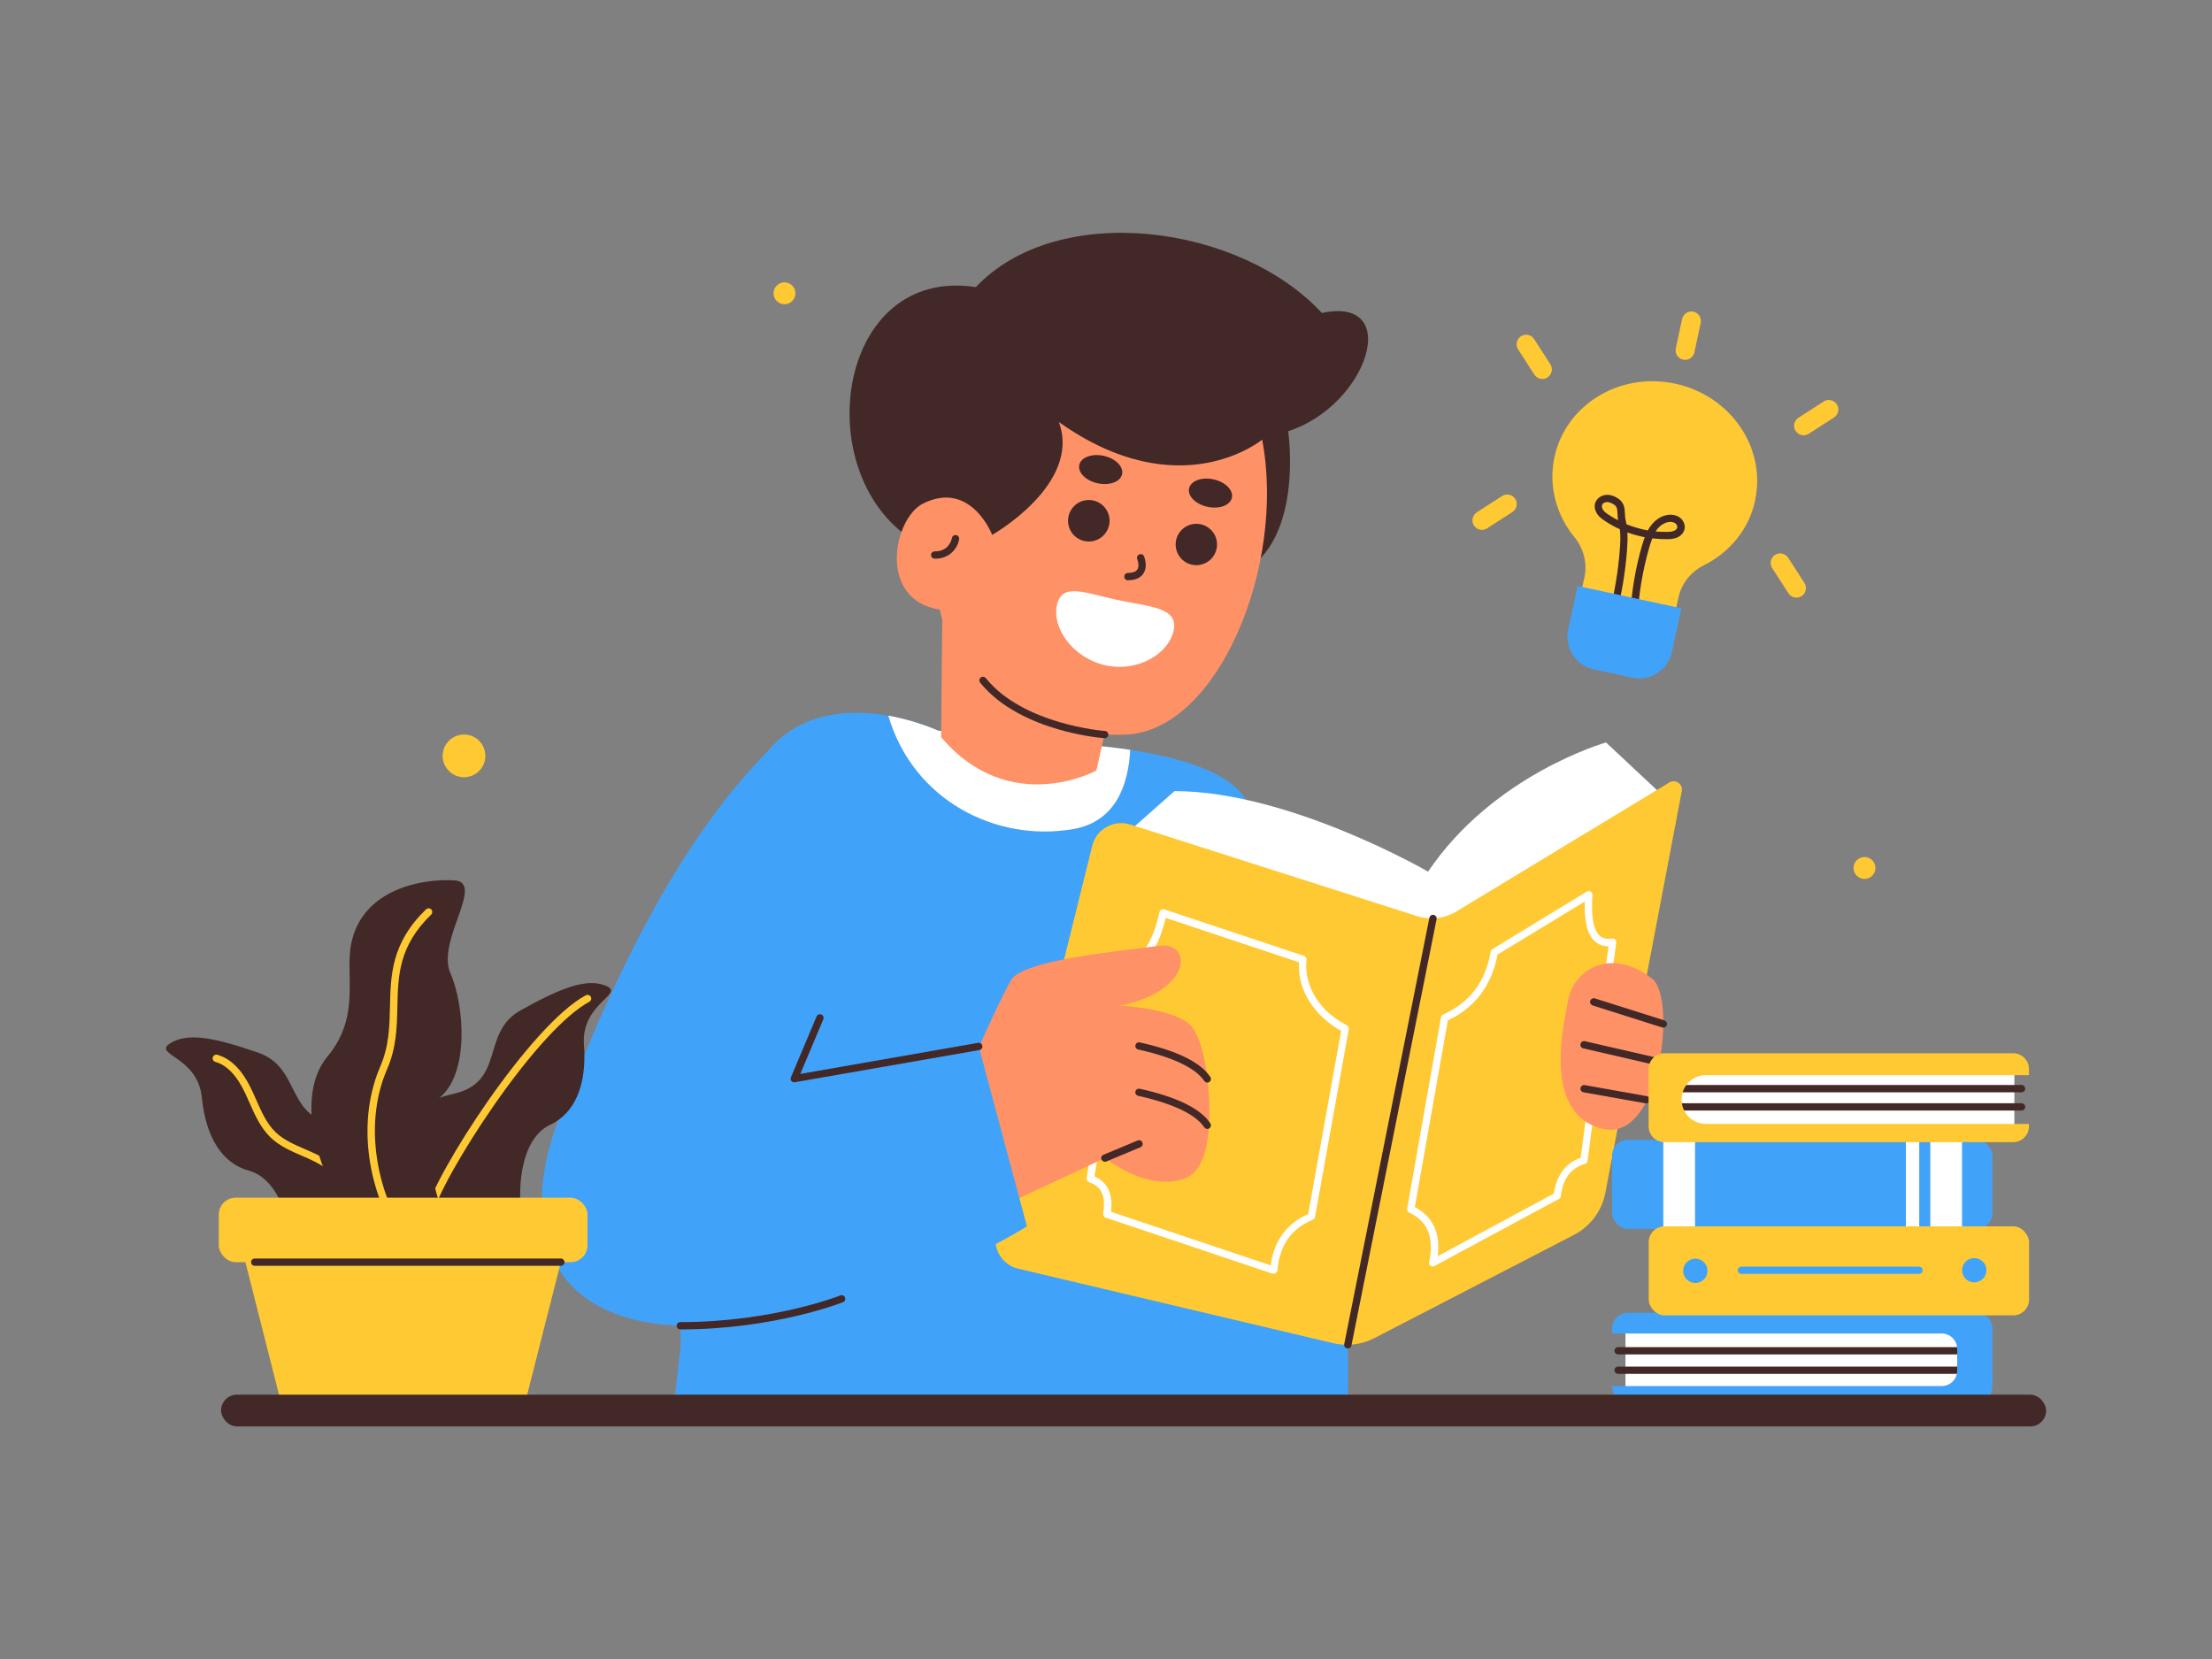 <svg xmlns="http://www.w3.org/2000/svg" viewBox="0 0 2000 1500"><rect x="0" y="0" width="2000" height="1500" fill="#808080" stroke="none"/><rect width="307.5" height="56.2" x="1513.8" y="965.5" fill="#fff"/><path fill="#422826" d="M1827.8,987.6h-319.8c-1.8,0-3.3-1.5-3.3-3.3s1.5-3.3,3.3-3.3h319.8c1.8,0,3.3,1.5,3.3,3.3s-1.5,3.3-3.3,3.3Z"/><path fill="#422826" d="M1827.8,1004.1h-319.8c-1.8,0-3.3-1.5-3.3-3.3s1.5-3.3,3.3-3.3h319.8c1.8,0,3.3,1.5,3.3,3.3s-1.5,3.3-3.3,3.3Z"/><path fill="#41a2f9" d="M608.9,1274.6s2.4-22.8,6.6-59.1c0,0-15.1-467.7,93.7-550.9,29.3-22.4,65.8-22.5,94.1-17.5,25.9,4.6,44.9,13.5,44.9,13.5l132.2,12.8s18.1,1,41.6,4.6c34.5,5.3,80.8,16.3,99.5,38.4,28.9,34.2,58.9,148.8,71.3,212.6,31.3,160.3,25.7,345.6,25.7,345.6h-609.5Z"/><path fill="#fff" d="M1021.9,678c-1.7,31.7-13.1,64.9-51.5,71.6-70.2,12.2-145-26.4-167.2-102.5,25.9,4.6,44.9,13.5,44.9,13.5l132.2,12.8s18.1,1,41.6,4.6Z"/><path fill="#422826" d="M1201.4,980.8c-1.5,0-2.9-1.1-3.2-2.6l-32.9-160.1c-.4-1.8.8-3.5,2.6-3.9,1.8-.4,3.5.8,3.9,2.6l32.9,160.1c.4,1.8-.8,3.5-2.6,3.9-.2,0-.4,0-.7,0Z"/><path fill="#ff9167" d="M1013.9,595.6l-19.5,87.2-3.1,13.9s-78.3,42.9-140.4-30.2l1.3-131.6,7.6,2.9,154,57.9Z"/><path fill="#422826" d="M1119.5,519.2c53.8-24.5,48-108.8,45.2-129.3,72.3-23.5,103.8-122.7,30.5-106.9-74.1-80.2-238.5-102.1-312.9-23.4-127.7-19.6-152.4,173.5-53.1,231,99.3,57.5,290.4,28.7,290.4,28.7Z"/><path fill="#ff9167" d="M1141.2,397.5c21.7,114-40,262.8-122.9,266.7-94.5,4.4-161.1-68.5-168.5-113-56.7-8.8-42-82.3-15.4-95.8,43.3-21.9,62.7,28.2,62.7,28.2,0,0,80.9-45.7,60.3-102,109.5,77.7,183.8,15.9,183.8,15.9Z"/><path fill="#fff" d="M1061.2,570c-4.5,21.1-32.3,37.9-61.4,31.6-29.2-6.3-48.7-33.3-44.2-54.3,4.5-21.1,25.3-11.1,54.4-4.9,29.2,6.3,55.7,6.5,51.2,27.6Z"/><circle cx="1081.4" cy="491.8" r="18.7" fill="#422826" transform="rotate(-54.1 1082.03 491.774)"/><path fill="#422826" d="M1002.8,474.8c-2.2,10.1-12.1,16.6-22.3,14.4-10.1-2.2-16.6-12.1-14.4-22.3,2.2-10.1,12.1-16.6,22.3-14.4,10.1,2.2,16.6,12.1,14.4,22.3Z"/><ellipse cx="1093.7" cy="445.4" fill="#422826" rx="12.7" ry="19.8" transform="rotate(-77.8 1094.346 445.137)"/><ellipse cx="994.5" cy="424" fill="#422826" rx="12.7" ry="19.8" transform="rotate(-77.8 995.191 423.855)"/><path fill="#422826" d="M1020.2,524.7c-.1,0-.3,0-.4,0-1.8,0-3.3-1.5-3.3-3.4,0-1.8,1.6-3.3,3.4-3.3,2.8,0,6.5-.4,8.3-2.9,1.5-2.1,1.5-5.5,0-9.7-.6-1.7.3-3.6,2.1-4.2,1.7-.6,3.6.3,4.2,2,2.8,8.1,1,13-1,15.8-1.9,2.6-5.7,5.6-13.3,5.6Z"/><path fill="#422826" d="M998.7,667.4c0,0-.2,0-.2,0-.8,0-19.3-1.4-42.5-8.2-21.5-6.3-51.1-18.8-69.8-42-1.1-1.4-.9-3.5.5-4.6,1.4-1.1,3.5-.9,4.6.5,33.9,42.1,106.9,47.8,107.7,47.8,1.8.1,3.2,1.7,3.1,3.5-.1,1.7-1.6,3.1-3.3,3.1Z"/><path fill="#422826" d="M846.2,505.1c-.4,0-.9,0-1.3,0-1.8-.1-3.2-1.7-3.1-3.5.1-1.8,1.7-3.2,3.5-3.1,3.5.2,7.2-.9,10-3.1,2.8-2.2,4.7-5.5,5.4-8.9.3-1.8,2-3,3.8-2.7,1.8.3,3,2,2.7,3.8-.9,5.1-3.7,9.8-7.8,13-3.7,2.9-8.4,4.5-13.2,4.5Z"/><path fill="#fff" d="M1017.4,754.7l44.5-39.4c103.8,0,229.3,72.8,229.3,72.8,59.5-88.2,160.9-116.8,160.9-116.8l56,52.4-233.4,196.7-257.2-165.6Z"/><path fill="#ffc933" d="M1021.8,745.4l259.4,82.9c11.9,3.8,24.9,2.3,35.6-4.2l192.5-116.6c5.6-3.4,12.5,1.4,11.3,7.8l-69.1,363.1c-3.1,16.4-13.6,30.5-28.5,38.2l-180.4,93.3c-11.4,5.9-24.5,7.5-37,4.6l-285-67.4c-14.5-3.4-23.4-18.1-19.8-32.5l86.8-350c3.7-15,19.4-23.8,34.2-19.1Z"/><path fill="#fff" d="M1295.5,1145.2c-.7,0-1.4-.2-2-.7-1-.8-1.5-2.1-1.3-3.3,4.6-22.3-1.3-37-18-44.8-1.4-.6-2.1-2.1-1.9-3.6l30.6-173.1c.2-1.1.9-2,1.9-2.4,24.1-10.8,38.2-29.4,43-56.8.2-.9.7-1.8,1.5-2.3l85.5-52.1c1.1-.6,2.4-.6,3.4,0,1.1.6,1.7,1.8,1.6,3-1.3,19.3.9,31.7,6.4,36.8,2.7,2.5,6.4,3.4,11.3,2.7,1-.1,2.1.2,2.8.9.7.7,1.1,1.8,1,2.8l-25.9,197.3c-.2,1.3-1.1,2.4-2.3,2.7-12.9,3.9-20,13.4-21.9,29.2-.1,1.1-.8,2-1.7,2.5l-112.4,60.6c-.5.3-1,.4-1.6.4ZM1279.4,1091.5c16.2,8.6,23.1,23.4,20.5,44.3l105-56.6c2.4-16.6,10.6-27.5,24.3-32.4l25.1-191.2c-5,0-9.2-1.6-12.5-4.7-6.6-6.1-9.4-17.5-8.9-35.8l-78.9,48c-5.3,28-20.4,48-44.9,59.5l-29.9,168.9Z"/><path fill="#fff" d="M1151.7,1151.8c-.4,0-.7,0-1.1-.2l-151-50.7c-1.5-.5-2.5-2.1-2.2-3.7,3.5-20.4-5.6-25.9-12.7-28.3-1.5-.5-2.5-2.1-2.2-3.7l31.6-197.3c.3-1.8,2-3,3.8-2.7,14,2.1,23.7-10.8,30.4-40.5.2-.9.8-1.7,1.6-2.2.8-.5,1.8-.6,2.7-.3l126.5,42.1c1.5.5,2.4,2,2.2,3.5-2.1,17.6,6.2,43.7,36.5,59.2,1.3.7,2,2.1,1.7,3.5l-30.5,169.8c-.2,1.1-.9,2-2,2.5-19.5,8.1-30,23-32,45.7,0,1-.6,1.9-1.5,2.5-.5.4-1.2.5-1.8.5ZM1004.4,1095.6l144.5,48.5c3-22.2,14.4-37.8,33.9-46.4l29.8-165.6c-11.2-6.2-21-15-27.7-25.1-7.7-11.5-11.2-24.2-10.3-36.9l-120.6-40.2c-4.7,19.4-13.3,42.3-32.9,42.3-.3,0-.5,0-.8,0l-30.7,191.5c14.5,6.2,16.4,20.1,14.9,31.9Z"/><path fill="#ff9167" d="M877.8,963.3s25.4-58.4,36.4-77.2c11-18.7,102.5-26.5,133.4-30.9s31,40.8-34.7,54c0,0,43.5,2.2,61.4,15.8,9.5,7.2,15.2,30.5,17.4,50.3,2.1,19,7.3,80.4-20.9,90.4-34.2,12.1-71.6-18.7-71.6-18.7l-103.6,48.5-17.6-132.3Z"/><path fill="#41a2f9" d="M709.1,664.6c-100.3,92.6-163.1,242.5-202.8,343.9-39.7,101.4-14.3,200.6,143.3,189.6,157.6-11,278.9-89.3,278.9-89.3l-48-179.3-153.8,15.1-17.6-280Z"/><path fill="#ff9167" d="M1494,885.1c-35.8-28.6-70.5-9.9-76.1,18.7-5.5,28.7-22,103.6,30.9,116.8,52.9,13.2,67.2-117.9,45.2-135.6Z"/><path fill="#422826" d="M1503.9,929.2c-.3,0-.7,0-1-.2l-62.9-19.9c-1.7-.6-2.7-2.4-2.2-4.2.6-1.7,2.4-2.7,4.2-2.2l62.9,19.9c1.7.6,2.7,2.4,2.2,4.2-.4,1.4-1.7,2.3-3.2,2.3Z"/><path fill="#422826" d="M1499.5,963.4c-.2,0-.5,0-.7,0l-67.3-15.5c-1.8-.4-2.9-2.2-2.5-4,.4-1.8,2.2-2.9,4-2.5l67.3,15.5c1.8.4,2.9,2.2,2.5,4-.4,1.5-1.7,2.6-3.2,2.6Z"/><path fill="#422826" d="M1488.5,997.6c-.2,0-.4,0-.6,0l-56.2-10c-1.8-.3-3-2-2.7-3.8.3-1.8,2.1-3,3.8-2.7l56.2,10c1.8.3,3,2,2.7,3.8-.3,1.6-1.7,2.7-3.3,2.7Z"/><path fill="#422826" d="M1218.7,1219.2c-.2,0-.4,0-.7,0-1.8-.4-3-2.1-2.6-3.9l77-385.5c.4-1.8,2.1-3,3.9-2.6,1.8.4,3,2.1,2.6,3.9l-77,385.5c-.3,1.6-1.7,2.7-3.2,2.7Z"/><rect width="308.6" height="57.3" x="1469.7" y="1200.3" fill="#fff"/><path fill="#422826" d="M1792.9,1224.6h-329.9c-1.8,0-3.3-1.5-3.3-3.3s1.5-3.3,3.3-3.3h329.9c1.8,0,3.3,1.5,3.3,3.3s-1.5,3.3-3.3,3.3Z"/><path fill="#422826" d="M1792.9,1242.2h-329.9c-1.8,0-3.3-1.5-3.3-3.3s1.5-3.3,3.3-3.3h329.9c1.8,0,3.3,1.5,3.3,3.3s-1.5,3.3-3.3,3.3Z"/><path fill="#41a2f9" d="M1801.5,1201.4v51.8c0,7.9-6.4,14.3-14.3,14.3h-315.3c-7.9,0-14.3-6.4-14.3-14.3h0s298,0,298,0c7.7,0,14-6.2,14-14v-19.5c0-7.7-6.2-14-14-14h-298v-4.4c0-7.9,6.4-14.3,14.3-14.3h315.3c7.9,0,14.3,6.4,14.3,14.3Z"/><rect width="343.9" height="80.5" x="1457.6" y="1030.6" fill="#41a2f9" rx="14.3" ry="14.3"/><rect width="28.7" height="109.1" x="1503.9" y="1017.3" fill="#fff"/><rect width="28.7" height="109.1" x="1745.3" y="1017.3" fill="#fff"/><rect width="12.1" height="109.1" x="1723.2" y="1017.3" fill="#fff"/><rect width="343.9" height="80.5" x="1490.7" y="1108.8" fill="#ffc933" rx="14.3" ry="14.3"/><path fill="#ffc933" d="M1520.4,994.2h0c0,12.2,9.9,22,22,22h292.1v2.2c0,7.9-6.4,14.3-14.3,14.3h-315.3c-7.9,0-14.3-6.4-14.3-14.3v-51.8c0-7.9,6.4-14.3,14.3-14.3h315.3c7.9,0,14.3,6.4,14.3,14.3v5.5h-292.1c-12.2,0-22,9.9-22,22Z"/><path fill="#ffc933" d="M1586.9,452.3c10.2-47.4-22.1-94.6-72.2-105.4-50.1-10.8-99,18.9-109.2,66.3-5.7,26.4,1.8,52.7,18.2,72.7,8.2,10.1,11.6,23.2,8.9,36l-3.1,14.2,85,18.3,3.1-14.2c2.7-12.7,11.3-23.3,22.9-29.1,23.2-11.5,40.8-32.4,46.5-58.8Z"/><path fill="#422826" d="M1477.2,561.3c0,0-.1,0-.2,0-1.8,0-3.2-1.6-3.1-3.5,1.1-22,4.7-43.9,10.9-65.1.7-2.2,1.4-4.6,2.3-7-5.3-1-10.6-2.5-15.7-4.3.3,4.9.1,10-.3,15.7-1.5,20.3-4.9,40.5-10.1,60.1-.5,1.8-2.3,2.8-4,2.3-1.8-.5-2.8-2.3-2.3-4,5.1-19.2,8.4-39,9.9-58.9.5-6.7.7-12.6,0-18.1-4.7-2.1-9.2-4.6-13.5-7.5-2.5-1.7-5.2-3.6-7-6.3-2.3-3.4-2.9-7.6-1.4-10.9,1.6-3.6,5.4-6.1,9.7-6.4,3.2-.2,6.6.8,10,2.9,6.3,3.9,6.6,9.3,6.8,14.1.1,2.1.2,4.4.8,6.7.2,1,.4,1.9.6,2.9,6.2,2.5,12.7,4.4,19.3,5.6.7-1.3,1.4-2.5,2.3-3.7,4.3-6.1,10.4-9.9,16.7-10.5,3.8-.3,7.3.6,10,2.6,3.3,2.5,5,6.7,4.2,10.4-.7,3.3-3.3,6.2-6.9,7.7-3,1.2-6,1.4-8.7,1.4-4.5,0-9.1-.2-13.6-.7-1,2.6-1.8,5.2-2.6,7.8-6,20.7-9.6,42-10.7,63.5,0,1.8-1.5,3.1-3.3,3.1ZM1496.9,480.5c3.4.3,6.9.5,10.3.4,2,0,4.4-.1,6.3-.9,1.6-.6,2.7-1.8,3-3,.3-1.2-.4-2.8-1.7-3.8-1.3-1-3.3-1.5-5.4-1.3-4.3.4-8.7,3.2-11.9,7.7-.2.3-.4.6-.6.9ZM1453,454c-.1,0-.2,0-.4,0-1.8,0-3.5,1.1-4,2.4-.5,1.3-.2,3.1.8,4.6,1.1,1.7,2.9,3,5.2,4.5,2.7,1.8,5.5,3.4,8.4,4.9-.3-2.1-.4-4-.5-5.8-.2-4.8-.5-6.8-3.7-8.7-2.1-1.3-4.1-2-5.8-2Z"/><path fill="#41a2f9" d="M1475.8,612.7l-34.7-7.5c-16.3-3.5-26.7-19.6-23.2-35.9l8.5-39.5,93.8,20.2-8.5,39.5c-3.5,16.3-19.6,26.7-35.9,23.2Z"/><path fill="#ffc933" d="M1521.8,325.2h0c-4.6-1-7.6-5.6-6.6-10.2l5.7-26.6c1-4.6,5.6-7.6,10.2-6.6h0c4.6,1,7.6,5.6,6.6,10.2l-5.7,26.6c-1,4.6-5.6,7.6-10.2,6.6Z"/><path fill="#ffc933" d="M1623.5,389.6h0c-2.6-4-1.4-9.3,2.6-11.9l22.8-14.7c4-2.6,9.3-1.4,11.9,2.6h0c2.6,4,1.4,9.3-2.6,11.9l-22.8,14.7c-4,2.6-9.3,1.4-11.9-2.6Z"/><path fill="#ffc933" d="M1604.9,501.7h0c-4,2.6-5.1,7.9-2.6,11.9l14.7,22.8c2.6,4,7.9,5.1,11.9,2.6h0c4-2.6,5.1-7.9,2.6-11.9l-14.7-22.8c-2.6-4-7.9-5.1-11.9-2.6Z"/><path fill="#ffc933" d="M1399.2,341.3h0c4-2.6,5.1-7.9,2.6-11.9l-14.7-22.8c-2.6-4-7.9-5.1-11.9-2.6h0c-4,2.6-5.1,7.9-2.6,11.9l14.7,22.8c2.6,4,7.9,5.1,11.9,2.6Z"/><path fill="#ffc933" d="M1370,451.1h0c2.6,4,1.4,9.3-2.6,11.9l-22.8,14.7c-4,2.6-9.3,1.4-11.9-2.6h0c-2.6-4-1.4-9.3,2.6-11.9l22.8-14.7c4-2.6,9.3-1.4,11.9,2.6Z"/><path fill="#422826" d="M718.2,978.6c-1,0-2-.5-2.6-1.2-.8-.9-.9-2.2-.5-3.3l23.2-55c.7-1.7,2.7-2.5,4.3-1.8,1.7.7,2.5,2.6,1.8,4.3l-20.8,49.4,160.8-28.1c1.8-.3,3.5.9,3.8,2.7.3,1.8-.9,3.5-2.7,3.8l-166.8,29.1c-.2,0-.4,0-.6,0Z"/><path fill="#422826" d="M615.1,1202c-1.8,0-3.3-1.5-3.3-3.3s1.5-3.3,3.3-3.3c83.5,0,144-23.8,144.6-24.1,1.7-.7,3.6.1,4.3,1.8.7,1.7-.1,3.6-1.8,4.3-.6.2-62.1,24.6-147,24.6Z"/><path fill="#422826" d="M1091.6,978.8c-1.1,0-2.1-.5-2.8-1.5-5.4-8.1-20.1-19.6-59.7-28.4-1.8-.4-2.9-2.2-2.5-3.9.4-1.8,2.2-2.9,3.9-2.5,33.5,7.4,54.9,17.9,63.8,31.2,1,1.5.6,3.6-.9,4.6-.6.4-1.2.6-1.8.6Z"/><path fill="#422826" d="M1091.6,1020.7c-1.1,0-2.1-.5-2.8-1.5-5.4-8.1-20.1-19.6-59.7-28.4-1.8-.4-2.9-2.2-2.5-3.9.4-1.8,2.2-2.9,3.9-2.5,33.5,7.4,54.9,17.9,63.8,31.2,1,1.5.6,3.6-.9,4.6-.6.4-1.2.6-1.8.6Z"/><path fill="#422826" d="M999,1050.4c-1.3,0-2.5-.8-3.1-2-.7-1.7,0-3.6,1.8-4.3l30.9-12.9c1.7-.7,3.6,0,4.3,1.8.7,1.7,0,3.6-1.8,4.3l-30.9,12.9c-.4.2-.9.3-1.3.3Z"/><circle cx="1532.5" cy="1148.5" r="11" fill="#41a2f9" transform="rotate(-76.7 1533 1148.538)"/><circle cx="1785" cy="1148.5" r="11" fill="#41a2f9" transform="rotate(-22.5 1784.983 1148.4)"/><path fill="#41a2f9" d="M1735.1,1151.8h-160.6c-1.8,0-3.3-1.5-3.3-3.3s1.5-3.3,3.3-3.3h160.6c1.8,0,3.3,1.5,3.3,3.3s-1.5,3.3-3.3,3.3Z"/><g><path fill="#422826" d="M340,1084c-.7-52.7,21.9-84.1,69.7-94.9,47.9-10.7,24.5-55.2,61-75.6,36.5-20.4,60.2-29.5,77.4-22.1s-22.8,15.7-20.1,53c2.8,37.3-8.6,62.3-30.6,72.6-22,10.3-27.3,42.1-27.1,64.1.3,22-35.2,58.7-91.2,51.5-56-7.2-39.2-48.8-39.2-48.8Z"/><path fill="#ffc933" d="M387.6,1101.7c-.2,0-.5,0-.7,0-1.8-.4-2.9-2.2-2.5-4,8.3-36.7,95.8-171.6,145.3-197.8,1.6-.9,3.6-.2,4.5,1.4.9,1.6.2,3.6-1.4,4.5-21.2,11.3-52.7,45.4-86.2,93.6-28.4,40.9-51.9,82.8-55.7,99.8-.3,1.5-1.7,2.6-3.2,2.6Z"/><path fill="#422826" d="M391.8,1097.2c-8.4-52-36-79.1-85-81.4-49-2.3-33.6-50.2-73.1-63.9-39.5-13.8-64.3-18.7-80.1-8.4-15.7,10.3,25.2,11.5,28.9,48.8,3.7,37.3,19.2,59.8,42.6,66.2,23.4,6.4,34.2,36.8,37.7,58.5s44.7,51.8,98.7,35c54-16.7,30.2-54.8,30.2-54.8Z"/><path fill="#ffc933" d="M350.2,1142.9c-1.7,0-3.1-1.3-3.3-2.9-4.2-37.8-28.9-73.1-62.9-90-3.6-1.8-7.3-3.4-11-5-10-4.3-20.3-8.8-28.4-16.6-9-8.7-14.1-20.2-19-31.3-1.1-2.6-2.3-5.3-3.5-7.8-7.7-16.6-16.7-26.2-27.4-29.2-1.8-.5-2.8-2.3-2.3-4.1.5-1.8,2.3-2.8,4.1-2.3,12.7,3.6,23,14.3,31.6,32.8,1.2,2.6,2.4,5.3,3.6,8,4.6,10.5,9.4,21.4,17.5,29.2,7.3,7,16.6,11,26.5,15.3,3.7,1.6,7.6,3.3,11.3,5.1,36,17.9,62.2,55.3,66.6,95.2.2,1.8-1.1,3.4-2.9,3.6-.1,0-.2,0-.4,0Z"/><path fill="#422826" d="M306,1083.8c-23.7-39.2-35.8-97.4-10-128.4,31-37.3,15.2-74.3,21.9-103.8,10.9-48.3,64.7-57.4,92.9-55.6,28.2,1.8-16.4,54.6-3.6,83.8,12.8,29.1,17.3,91.1-10,112.9-27.3,21.9,3.6,105.7,3.6,105.7l-94.7-14.6Z"/><path fill="#ffc933" d="M364.5,1122.7c-1.1,0-2.1-.5-2.8-1.5-31.3-48.2-38.3-109.9-17.8-157.1,7.9-18.2,8.3-36.4,8.7-54,.6-28.4,1.3-57.7,32.6-87.9,1.3-1.3,3.4-1.2,4.7,0,1.3,1.3,1.2,3.4,0,4.7-29.3,28.3-30,55-30.6,83.3-.4,18.2-.8,37-9.3,56.5-9.8,22.6-13.2,49.1-9.7,76.6,3.3,26.5,12.7,52.2,27,74.2,1,1.5.6,3.6-1,4.6-.6.4-1.2.5-1.8.5Z"/><polygon fill="#ffc933" points="473.3 1274.2 255.6 1274.2 213.8 1109.3 515.2 1109.3 473.3 1274.2"/><rect width="333.4" height="58.3" x="197.8" y="1082.9" fill="#ffc933" rx="15.3" ry="15.3"/><path fill="#422826" d="M507.1,1144.5H230.3c-1.8,0-3.3-1.5-3.3-3.3s1.5-3.3,3.3-3.3h276.8c1.8,0,3.3,1.5,3.3,3.3s-1.5,3.3-3.3,3.3Z"/></g><rect width="1650.1" height="28.7" x="199.9" y="1261" fill="#422826" rx="14.3" ry="14.3"/><circle cx="419.8" cy="683.9" r="19.3" fill="#ffc933" transform="rotate(-81.7 419.392 683.813)"/><circle cx="1685.8" cy="784.8" r="9.9" fill="#ffc933"/><circle cx="709.1" cy="264.5" r="9.9" fill="#ffc933" transform="rotate(-37.8 710.205 264.531)"/></svg>